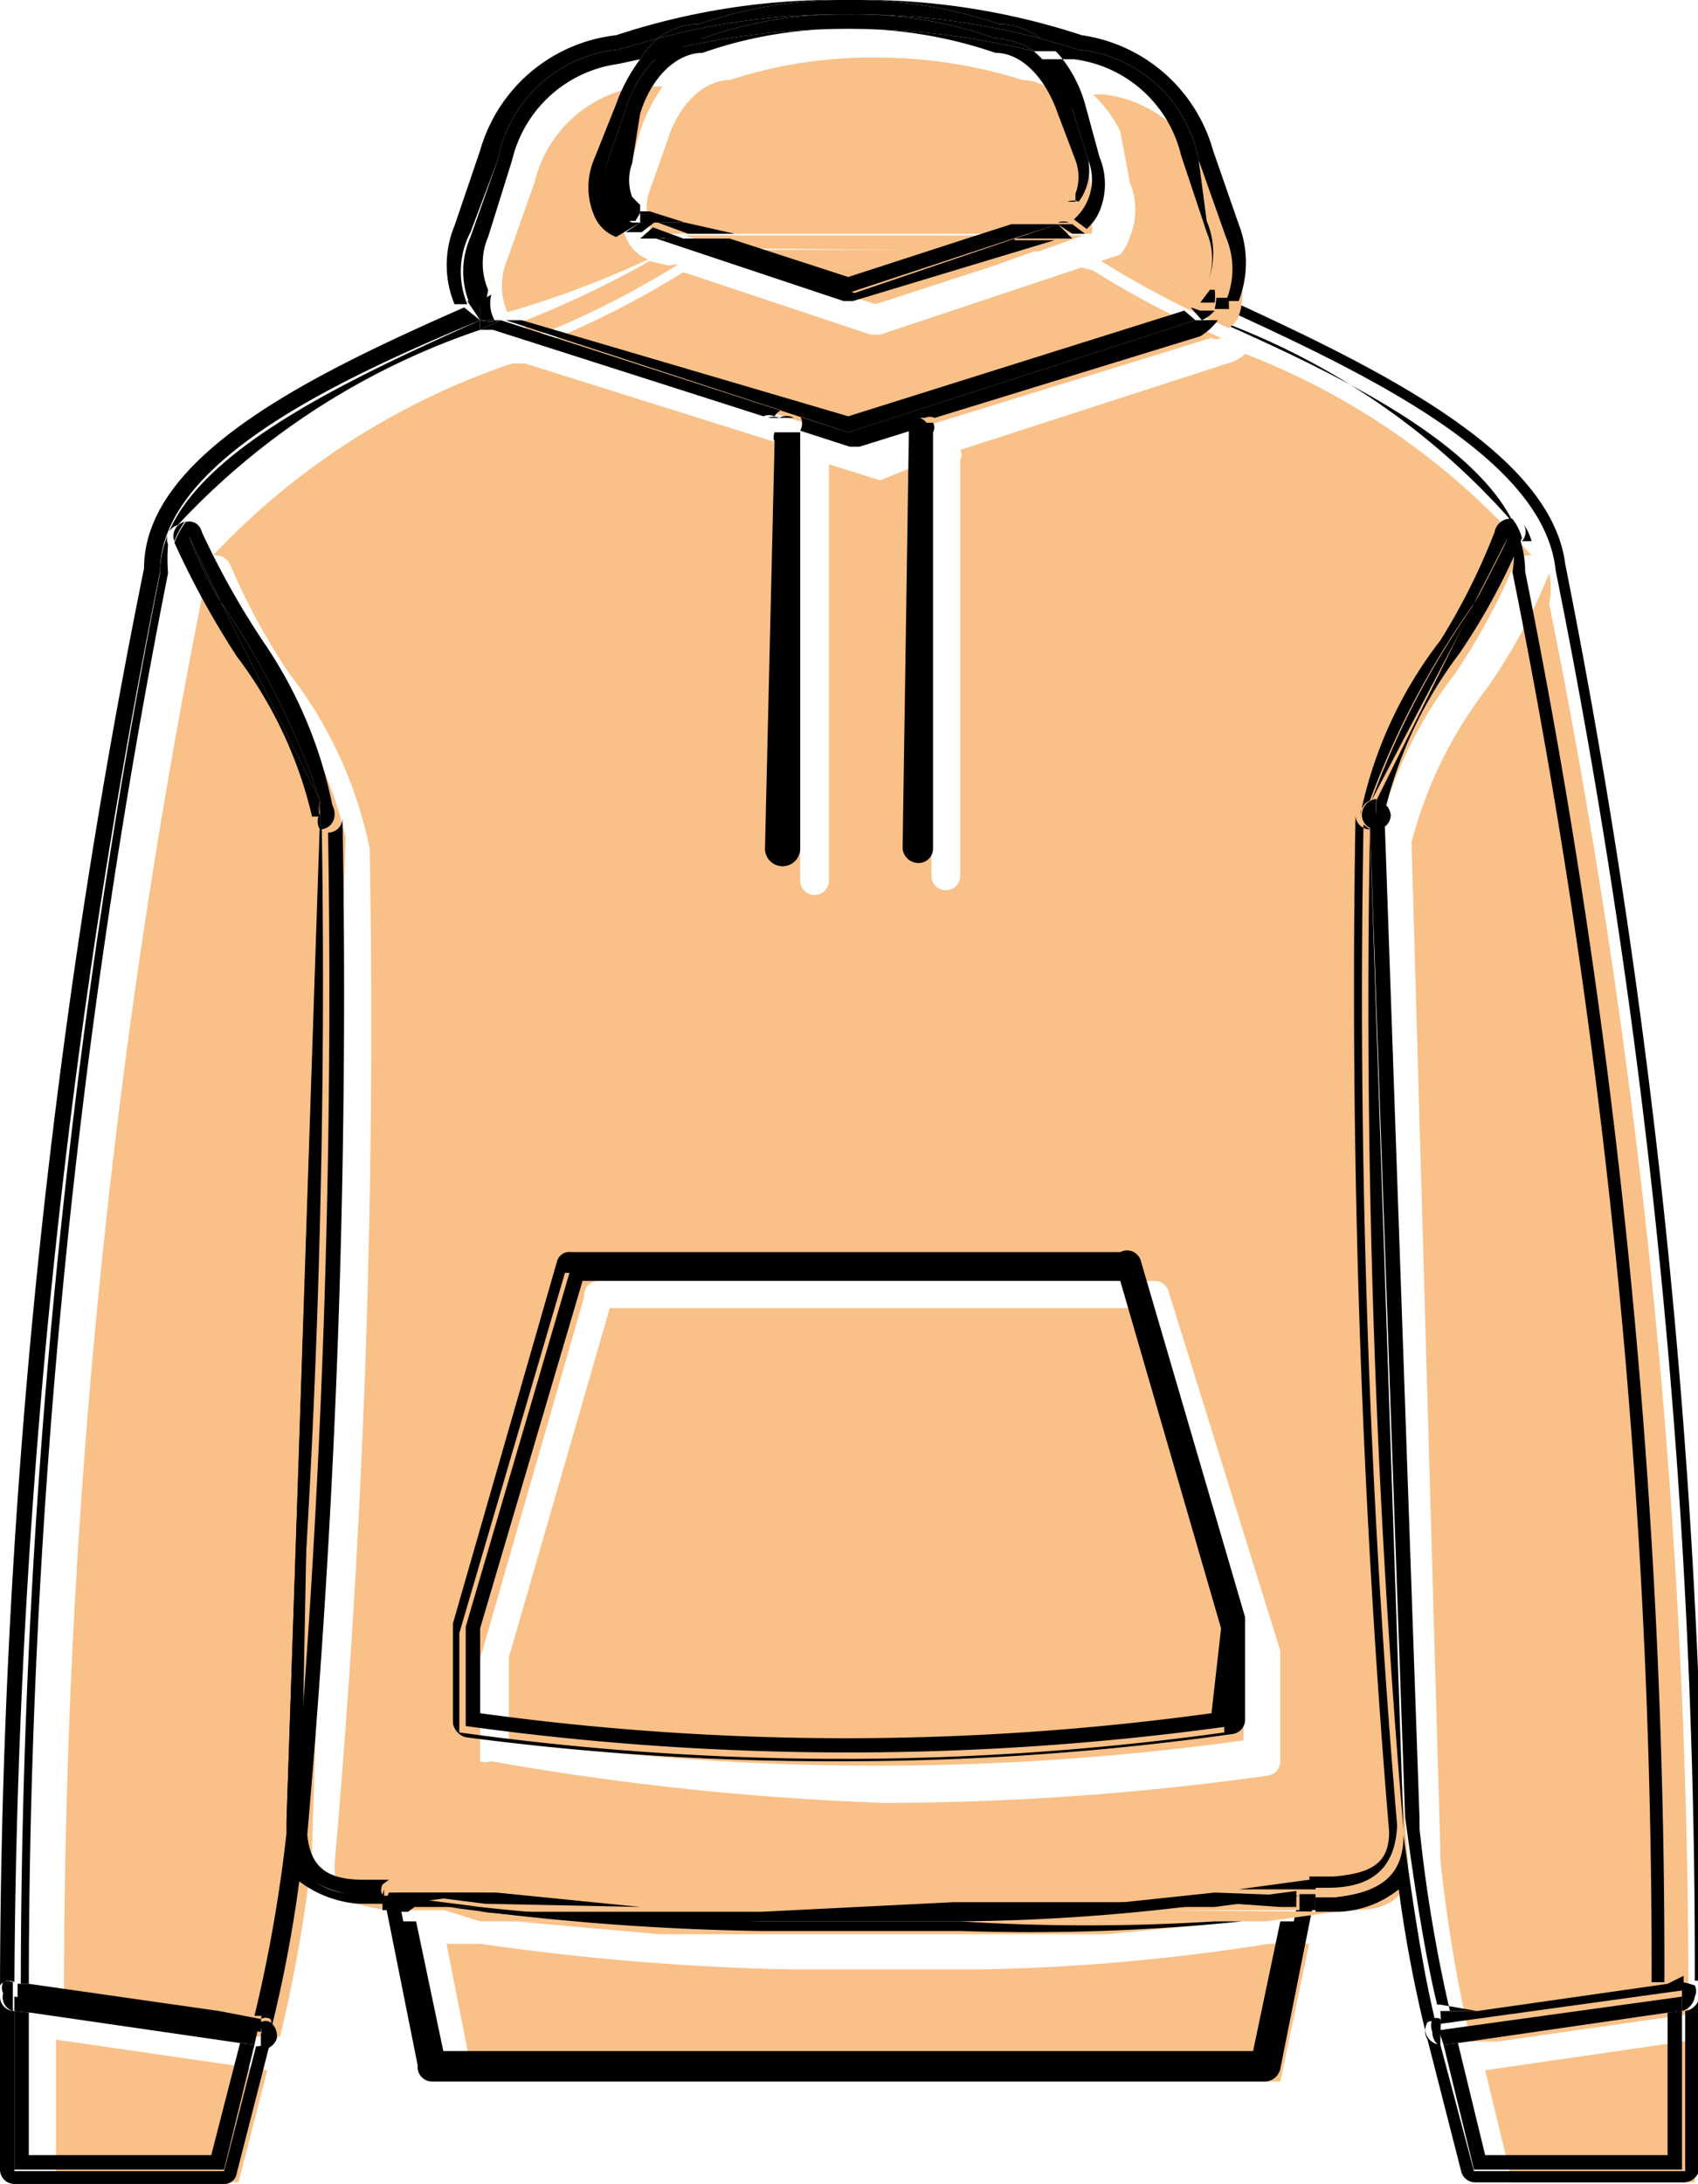 <svg xmlns="http://www.w3.org/2000/svg" viewBox="0 0 10.61 13.64"><defs><style>.cls-1{fill:#f9c087;}</style></defs><title>Asset 10</title><g id="Layer_2" data-name="Layer 2"><g id="_1" data-name=" 1"><path class="cls-1" d="M6.13,12.3H4.93A15.85,15.85,0,0,1,3,12.14l-.21,0,.17.86H8l.18-.86-.25,0A12.92,12.92,0,0,1,6.13,12.3Z"/><path d="M7.91,12.9H2.7l-.2-1-.09,0,.2,1A.09.09,0,0,0,2.7,13H7.91A.1.1,0,0,0,8,12.92l.2-1-.1,0Z"/><path d="M7.83,12.81H2.77L2.6,12H2.5l.2,1H7.91l.19-1H8Z"/><path class="cls-1" d="M1.26,3.56a1.16,1.16,0,0,0,0,.18h0a44.78,44.78,0,0,0-.86,8.81l1.18.17.17,0a9.16,9.16,0,0,0,.2-1.14v-.06l.21-6.29a2.69,2.69,0,0,0-.47-1A5.37,5.37,0,0,1,1.26,3.56Z"/><path class="cls-1" d="M8.82,5.26,9,11.55v.06a9.31,9.31,0,0,0,.19,1.14l.17,0,1.19-.17a44.06,44.06,0,0,0-.87-8.81h0a.46.46,0,0,0,0-.19,3.5,3.5,0,0,1-.39.72A2.69,2.69,0,0,0,8.82,5.26Z"/><path class="cls-1" d="M6,2.81a.06.06,0,0,1,0,.06v2.6a.09.09,0,1,1-.18,0V2.87h0L5.5,3h0l-.32-.1h0v2.6a.09.09,0,1,1-.18,0V2.87a.08.08,0,0,1,0-.06L3.28,2.27l-.08,0a4.58,4.58,0,0,0-1.87,1.2.1.1,0,0,1,.11.06,4,4,0,0,0,.37.68,2.64,2.64,0,0,1,.5,1.09,60,60,0,0,1-.22,6.35c0,.19.11.26.35.28l.16,0,0,0H8.3l0,0,.15,0c.25,0,.34-.09.35-.28a63.11,63.11,0,0,1-.21-6.35,2.64,2.64,0,0,1,.5-1.09,4,4,0,0,0,.37-.68.1.1,0,0,1,.11-.06A4.52,4.52,0,0,0,7.78,2.21a.24.24,0,0,1-.11.06Zm2,7.52V11a.09.09,0,0,1-.08.09,17.38,17.38,0,0,1-2.4.17A17.61,17.61,0,0,1,3.07,11,.11.11,0,0,1,3,11v-.64l.65-2.26A.09.09,0,0,1,3.74,8H7.21a.09.09,0,0,1,.09.06L8,10.31Z"/><path class="cls-1" d="M4.93,12.11h1.2q.42,0,.78,0H4.12Q4.51,12.11,4.93,12.11Z"/><path class="cls-1" d="M2.65,11.89l0,0L3,12l.22,0H7.76l.15,0,.44-.06,0,0Z"/><path class="cls-1" d="M4.12,12.08H6.91L7.76,12H3.22Z"/><path d="M8.92,12.63a.05.05,0,0,1,.05,0c-.08-.33-.14-.73-.2-1.17,0,.26-.15.36-.43.39H8.22l0,.09h.15a.64.64,0,0,0,.37-.14,8.32,8.32,0,0,0,.18.94A.11.11,0,0,1,8.92,12.63Z"/><path d="M.09,12.38A45.58,45.58,0,0,1,1,3.57C1,2.9,2.06,2.39,3,2L2.9,1.92c-.93.41-2,.92-2,1.63A45.07,45.07,0,0,0,0,12.47a.08.08,0,0,1,0-.07A.07.07,0,0,1,.09,12.38Z"/><path d="M7.72,1.89h0a.43.43,0,0,0,0,.07c.87.4,1.93.92,2,1.6a44.06,44.06,0,0,1,.87,8.81s.05,0,.06,0a.08.08,0,0,1,0,.07,45.07,45.07,0,0,0-.87-8.92C9.69,2.83,8.63,2.31,7.72,1.89Z"/><path d="M2.39,11.83H2.26c-.28,0-.41-.13-.43-.39a9.73,9.73,0,0,1-.2,1.17.06.06,0,0,1,.06,0,.11.11,0,0,1,0,.08,8.32,8.32,0,0,0,.18-.94.7.7,0,0,0,.37.14h.16l0-.09Z"/><path d="M4.76,12A14.82,14.82,0,0,1,3,11.91H2.59v0l.21,0a16,16,0,0,0,1.95.15H6A13.05,13.05,0,0,0,7.76,12L8,12v0H7.59A12.66,12.66,0,0,1,6,12Z"/><path d="M8.22,11.83h-.1l0,.1.1,0,0-.09Z"/><path d="M2.49,11.84h-.1l0,.09.09,0Z"/><path d="M2.59,11.91H3l-.55-.07v.1h.1Z"/><path d="M8,11.91v0h.1l0-.1-.53.07Z"/><path d="M2,5.18A.09.09,0,0,1,2,5.09H2l-.21,6.3v.06a9.16,9.16,0,0,1-.2,1.14l-.17,0,.26,0h0a9.73,9.73,0,0,0,.2-1.17v0Z"/><path d="M2,5.18l-.21,6.2v0a60.62,60.62,0,0,0,.22-6.25Z"/><path d="M2.43,11.74l-.16,0c-.24,0-.33-.09-.35-.28a60,60,0,0,0,.22-6.35.09.09,0,0,1-.09.09h0a60.62,60.62,0,0,1-.22,6.25c0,.26.15.36.43.39h.13a.08.08,0,0,1,0-.07Z"/><path d="M8.56,5.18h0a60.92,60.92,0,0,0,.21,6.25s0,0,0,0Z"/><path d="M9.23,12.56l-.17,0a9.31,9.31,0,0,1-.19-1.14v-.06l-.22-6.3h0a.09.09,0,0,1-.09.09l.22,6.2s0,0,0,0c.06.44.12.84.2,1.17H9Z"/><path d="M.18,12.39a45.58,45.58,0,0,1,.87-8.81h0a1.16,1.16,0,0,1,0-.18h0a.09.09,0,0,1,.06-.12h0A4.58,4.58,0,0,1,3,2.06.27.27,0,0,1,3,2c-.89.4-2,.91-2,1.58a45.58,45.58,0,0,0-.87,8.81s0,0,0,0Z"/><path d="M7.61,2A4.52,4.52,0,0,1,9.45,3.26h0a.09.09,0,0,1,0,.12h0a.46.46,0,0,1,0,.19h0a44.06,44.06,0,0,1,.87,8.81h.08s0,0,0,0a44.06,44.06,0,0,0-.87-8.81c0-.68-1.09-1.2-2-1.6Z"/><path d="M8.56,5.18a.09.09,0,0,1-.09-.09,63.11,63.11,0,0,0,.21,6.35c0,.19-.1.26-.35.28l-.15,0,0,0a.14.14,0,0,1,0,.07h.12c.28,0,.42-.13.43-.39a60.92,60.92,0,0,1-.21-6.25Z"/><path d="M4.76,11.94q-.42,0-.81,0H3A14.82,14.82,0,0,0,4.76,12H6a12.66,12.66,0,0,0,1.63-.12H6.74c-.25,0-.5,0-.78,0Z"/><path d="M3.05,11.82l-.22,0-.4,0,0,0a.08.08,0,0,0,0,.07h.1v0Z"/><path d="M8.18,11.74l-.44.06-.15,0h.53v0h.1a.14.14,0,0,0,0-.07Z"/><path d="M7.59,11.82l-.85.09h.85l.53-.07v0Z"/><path d="M4,11.91l-.9-.09H2.48v0l.55.07Z"/><path class="cls-1" d="M7.06,1.14a.44.44,0,0,1,0,.34A.31.31,0,0,1,7,1.59,7.61,7.61,0,0,0,7.73,2a.42.42,0,0,0,0-.33l-.16-.48a.79.79,0,0,0-.67-.6h0l-.07,0A.82.82,0,0,1,7,.82Z"/><path class="cls-1" d="M4.05,1.62a.24.24,0,0,1-.14-.14.44.44,0,0,1,0-.34L4,.82A1.06,1.06,0,0,1,4.14.54l-.07,0H4a.79.79,0,0,0-.66.6l-.17.48a.42.42,0,0,0,0,.33s0,0,0,0h0A6.11,6.11,0,0,0,4.05,1.62Z"/><path class="cls-1" d="M7.57,2.11a4.59,4.59,0,0,1-.81-.44L5.5,2.09H5.44L4.27,1.7a5.7,5.7,0,0,1-.84.43l2,.64Z"/><path class="cls-1" d="M4.06,1.63h0a6.11,6.11,0,0,1-.8.38h0a.22.22,0,0,0,.06.07,7.76,7.76,0,0,0,.86-.42Z"/><path class="cls-1" d="M6.88,1.63h0a6.13,6.13,0,0,0,.8.42L7.73,2h0A7.61,7.61,0,0,1,7,1.59Z"/><path class="cls-1" d="M6.76,1.67a4.59,4.59,0,0,0,.81.44l0,0a.06.06,0,0,0,.06,0,6.13,6.13,0,0,1-.8-.42Z"/><path class="cls-1" d="M4.16,1.66a7.76,7.76,0,0,1-.86.42h0l.1,0a5.7,5.7,0,0,0,.84-.43Z"/><path d="M6.5.24l.24.07A.85.85,0,0,1,7.49,1l.17.48a.51.51,0,0,1,0,.4l.08,0a.66.66,0,0,0,0-.48L7.58.94A1,1,0,0,0,6.76.22,4.41,4.41,0,0,0,5.3,0a2.78,2.78,0,0,1,.94.15A.43.43,0,0,1,6.5.24Z"/><path d="M2.94,1.45,3.11,1A.85.85,0,0,1,3.86.31L4.11.24A.43.43,0,0,1,4.37.15,2.76,2.76,0,0,1,5.3,0,4.38,4.38,0,0,0,3.85.22,1,1,0,0,0,3,.94l-.16.47a.64.64,0,0,0,0,.49l0,0,.08,0A.53.53,0,0,1,2.94,1.45Z"/><path d="M7.47,2h0L5.3,2.7,3.13,2h0L3,2.06l.08,0,1.69.54a.09.09,0,0,1,.07,0A.09.09,0,0,1,5,2.69l.31.1h.06l.32-.1a.08.08,0,0,1,.09-.08.07.07,0,0,1,.06,0L7.5,2.1A.39.39,0,0,0,7.61,2L7.52,2h0a.05.05,0,0,1,0,0Z"/><path d="M7.59,1.93l.09,0a.43.43,0,0,1,0-.07h0l-.08,0A.35.35,0,0,1,7.59,1.93Z"/><path d="M3,2,3,1.88l-.08,0L3,2Z"/><path d="M3,2.06,3.13,2A.24.24,0,0,1,3,2L3,2A.27.27,0,0,0,3,2.06Z"/><path d="M7.51,2h0l.09,0L7.68,2l-.09,0A.24.24,0,0,1,7.51,2Z"/><path d="M3.05,1.81a.42.42,0,0,1,0-.33L3.2,1A.79.79,0,0,1,3.86.4h0L4,.37A.57.57,0,0,1,4.11.24L3.86.31A.85.85,0,0,0,3.11,1l-.17.48a.53.53,0,0,0,0,.43l.09,0S3.05,1.82,3.05,1.81Z"/><path d="M6.64.37l.07,0h0a.79.79,0,0,1,.67.6l.16.48a.42.42,0,0,1,0,.33l0,0,0,0a.51.51,0,0,0,0-.4L7.49,1A.85.85,0,0,0,6.74.31L6.5.24A.57.57,0,0,1,6.64.37Z"/><path d="M5.3,2.6,3.26,2l-.1,0h0L5.3,2.7,7.47,2h0a.05.05,0,0,0,0,0L7.4,1.94Z"/><path d="M3.07,1.84,3,1.88,3,2l.09,0A.22.22,0,0,1,3.07,1.84Z"/><path d="M7.56,1.81h0l-.06.08.09,0a.35.35,0,0,0,0-.08l0,0Z"/><path d="M7.44,1.92l0,0L7.51,2a.24.24,0,0,0,.08-.06l-.09,0Z"/><path d="M3.13,2h0l.1,0-.1,0h0L3,2A.24.24,0,0,0,3.13,2Z"/><polygon class="cls-1" points="0.35 13.63 1.49 13.63 1.67 12.93 0.36 12.74 0.35 12.74 0.35 13.63"/><polygon class="cls-1" points="1.67 12.93 0.36 12.74 1.67 12.93 1.67 12.93"/><path d="M1.6,12.78h0l-.2.78H.09v-1h0A.09.09,0,0,1,0,12.47v1.08a.09.09,0,0,0,.09.09h1.3a.08.08,0,0,0,.09-.07l.22-.86h0A.1.1,0,0,1,1.6,12.78Z"/><polygon points="0.18 12.39 1.37 12.56 0.18 12.39 0.18 12.39"/><path d="M1.69,12.63a.06.06,0,0,0-.06,0,.19.19,0,0,1,0,.08l0,.09h0a.1.1,0,0,0,.1-.07h0A.11.11,0,0,0,1.69,12.63Z"/><path d="M.08,12.56h0v-.18a.07.07,0,0,0-.06,0,.08.08,0,0,0,0,.07A.09.09,0,0,0,.08,12.56Z"/><path d="M1.37,12.56.18,12.39H.11s0,0,0,0v.09l1.52.21a.19.19,0,0,0,0-.08h0Z"/><polygon points="1.32 13.46 0.18 13.46 0.18 12.57 0.19 12.57 0.09 12.56 0.09 13.55 1.4 13.55 1.59 12.77 1.5 12.76 1.32 13.46"/><polygon points="0.09 12.56 0.19 12.57 1.5 12.76 1.5 12.76 1.59 12.77 1.61 12.68 0.09 12.47 0.09 12.56"/><path d="M1.26,3.32a.08.08,0,0,0-.1-.06.54.54,0,0,0-.07.13,5.37,5.37,0,0,0,.39.71,2.66,2.66,0,0,1,.47,1H2A.16.16,0,0,1,2,5L1.38,3.76a2.51,2.51,0,0,1-.2-.41l.2.41A5,5,0,0,1,2,5h0a.1.1,0,0,1,.09.1A2.77,2.77,0,0,0,1.64,4,5.06,5.06,0,0,1,1.26,3.32Z"/><path d="M2,5A.16.16,0,0,0,2,5.08H2A.09.09,0,0,0,2,5.18V5.09Z"/><path d="M2,5.18h0v0Z"/><path d="M2.05,5H2s0,.06,0,.09v.09h0a.09.09,0,0,0,.09-.09A.1.1,0,0,0,2.05,5Z"/><path d="M1.15,3.26a.09.09,0,0,0-.06.12h0a.54.54,0,0,1,.07-.13Z"/><path d="M1.38,3.76l-.2-.41A2.51,2.51,0,0,0,1.38,3.76Z"/><path d="M1.38,3.76,2,5H2A5,5,0,0,0,1.38,3.76Z"/><path d="M2,5H2l0,.09S2,5,2,5Z"/><polygon class="cls-1" points="10.59 13.63 10.59 12.74 9.28 12.93 9.45 13.63 10.59 13.63"/><polygon class="cls-1" points="10.59 12.74 9.28 12.93 9.28 12.93 10.59 12.74 10.59 12.74"/><path d="M10.53,12.56h0v1H9.21L9,12.77H9a.1.1,0,0,1-.09-.07h0l.22.86a.09.09,0,0,0,.09.07h1.3a.1.1,0,0,0,.1-.09V12.47A.11.11,0,0,1,10.53,12.56Z"/><polygon points="10.42 12.39 10.42 12.39 9.23 12.56 10.42 12.39"/><path d="M10.51,12.38v.18h0a.11.11,0,0,0,.08-.09.08.08,0,0,0,0-.07S10.53,12.38,10.51,12.38Z"/><path d="M9,12.78H9l0-.09a.31.31,0,0,0,0-.08.05.05,0,0,0-.05,0,.11.11,0,0,0,0,.08h0A.1.1,0,0,0,9,12.78Z"/><path d="M10.42,12.39h0l-1.19.17-.25,0H9a.31.31,0,0,1,0,.08l1.52-.21v-.09s0,0,0,0Z"/><polygon points="10.42 13.46 9.28 13.46 9.11 12.76 9.02 12.77 9.21 13.55 10.51 13.55 10.51 12.56 10.42 12.57 10.42 13.46"/><polygon points="9.02 12.77 9.11 12.76 9.11 12.76 10.42 12.57 10.42 12.57 10.51 12.56 10.51 12.47 8.99 12.68 9.02 12.77"/><path d="M9.34,3.32A4,4,0,0,1,9,4a2.64,2.64,0,0,0-.5,1.09A.1.1,0,0,1,8.56,5h0a5.28,5.28,0,0,1,.65-1.23l.21-.41a2.67,2.67,0,0,1-.21.41L8.6,5a.1.1,0,0,1,.05.08h0a2.66,2.66,0,0,1,.47-1,4.06,4.06,0,0,0,.39-.72.34.34,0,0,0-.06-.12A.1.1,0,0,0,9.34,3.32Z"/><path d="M8.6,5l0,.09a.38.38,0,0,1,0-.1h0a.1.1,0,0,0-.09.1.09.09,0,0,0,.09.09h0v0a.09.09,0,0,0,.09-.09h0A.1.1,0,0,0,8.6,5Z"/><path d="M9.51,3.38a.09.09,0,0,0,0-.12h0a.34.34,0,0,1,.06.12Z"/><path d="M8.56,5.18h0v0Z"/><path d="M9.22,3.76A5.28,5.28,0,0,0,8.57,5h0Z"/><path d="M9.22,3.76a2.67,2.67,0,0,0,.21-.41Z"/><path d="M8.6,5h0a.38.38,0,0,0,0,.1Z"/><path d="M4.78,5.3A.09.09,0,0,0,5,5.3V2.7H5l-.16,0a.08.08,0,0,0,0,.06Zm.09-2.6v0Z"/><path d="M4.87,2.61a.09.09,0,0,0-.07,0l.16,0A.09.09,0,0,0,4.87,2.61Z"/><path d="M5.64,5.3a.1.1,0,0,0,.1.09.09.09,0,0,0,.09-.09V2.7a.06.06,0,0,0,0-.06l-.15,0h0Zm.1-2.6v0Z"/><path d="M5.74,2.61a.08.08,0,0,0-.09.08l.15,0A.07.07,0,0,0,5.74,2.61Z"/><path class="cls-1" d="M3.81,8.17l-.63,2.18v.52a16.8,16.8,0,0,0,4.59,0v-.52L7.14,8.17Z"/><path d="M7,7.82H3.57a.08.08,0,0,0-.09.06l-.65,2.26s0,0,0,0v.62a.11.11,0,0,0,.08.09A17.61,17.61,0,0,0,5.3,11a17.49,17.49,0,0,0,2.4-.17.09.09,0,0,0,.08-.09v-.64L7.13,7.88A.09.09,0,0,0,7,7.82Zm.65,3a17.39,17.39,0,0,1-4.78,0v-.62l.66-2.25H7l.65,2.25Z"/><path d="M3.57,7.91l-.66,2.25v.62a17.39,17.39,0,0,0,4.78,0v-.62L7,7.91Zm4,2.79A16.8,16.8,0,0,1,3,10.7v-.53L3.64,8H7l.63,2.17Z"/><path class="cls-1" d="M4.56.5c-.16,0-.32.15-.39.38l-.11.31a.3.3,0,0,0,0,.21s0,.05,0,.06l.11,0,0,0H6.82a.1.1,0,0,0,0-.06.3.3,0,0,0,0-.21L6.78.88C6.7.65,6.55.5,6.39.5h0A3,3,0,0,0,5.47.36a2.84,2.84,0,0,0-.88.13Z"/><polygon class="cls-1" points="5.47 1.9 6.21 1.66 4.73 1.66 5.47 1.9"/><path class="cls-1" d="M6.49,1.57l.28-.1H4.28l0,0,.23.08Z"/><polygon class="cls-1" points="6.21 1.66 6.49 1.56 4.46 1.56 4.73 1.66 6.21 1.66"/><path d="M3.71,1a.45.45,0,0,0,0,.34.24.24,0,0,0,.14.14L4,1.39l-.05,0A.31.31,0,0,1,3.8,1L3.91.68A.74.74,0,0,1,4.15.32L4,.37a1.06,1.06,0,0,0-.15.28Z"/><path d="M6.7.68,6.8,1a.33.33,0,0,1-.09.37l.08.06a.31.31,0,0,0,.08-.11.44.44,0,0,0,0-.34L6.78.65A.82.82,0,0,0,6.64.37l-.18,0A.81.81,0,0,1,6.7.68Z"/><path d="M6.34,1.49l-1,.34-1-.34H4.15a.1.1,0,0,0-.05,0l1.17.39h.06L6.59,1.5H6.34Z"/><path d="M6.61,1.4l.09.06h0l.08,0-.08-.06h0Zm.07,0Z"/><path d="M4,1.39l-.09.06h0l.1,0,.09-.07Z"/><path d="M4.27,1.49l-.19-.07L4,1.49l.11,0a.1.1,0,0,1,.05,0Z"/><path d="M6.61,1.4l-.27.09h.25l.11,0Z"/><path d="M4.11.24A4.42,4.42,0,0,1,5.3.09,4.57,4.57,0,0,1,6.5.24.43.43,0,0,0,6.24.15,2.78,2.78,0,0,0,5.3,0a2.76,2.76,0,0,0-.93.15A.43.43,0,0,0,4.11.24Z"/><path d="M6.46.32l.18,0A.57.57,0,0,0,6.5.24,4.57,4.57,0,0,0,5.3.09a2.6,2.6,0,0,1,.92.15A.46.46,0,0,1,6.46.32Z"/><path d="M4,.37l.18,0A.41.41,0,0,1,4.39.24,2.58,2.58,0,0,1,5.3.09,4.42,4.42,0,0,0,4.11.24.57.57,0,0,0,4,.37Z"/><path d="M6.22.33c.16,0,.31.15.39.38L6.72,1a.3.3,0,0,1,0,.21s0,.05,0,.05l-.05,0h0a.09.09,0,0,1,.07,0l0,0A.33.33,0,0,0,6.8,1L6.7.68A.81.81,0,0,0,6.46.32,4.9,4.9,0,0,0,5.3.18a2.76,2.76,0,0,1,.89.14Z"/><path d="M3.91.68,3.8,1a.31.31,0,0,0,.12.38l.05,0L4,1.33h0L4,1.28s0,0-.05-.05a.3.3,0,0,1,0-.21L4,.71c.07-.23.23-.38.39-.38h0A2.66,2.66,0,0,1,5.3.18,4.81,4.81,0,0,0,4.15.32.74.74,0,0,0,3.91.68Z"/><polygon points="5.3 1.73 4.56 1.49 4.27 1.49 5.3 1.83 6.33 1.49 6.04 1.49 5.3 1.73"/><path d="M4.11,1.39h.17l-.22-.07H4L4,1.39l.11,0Z"/><path d="M6.61,1.39h0l.07,0h0l0,0a.09.09,0,0,0-.07,0h0l-.28.09Z"/><path d="M4.28,1.39H4.11l0,0,.19.07h.29Z"/><polygon points="6.32 1.4 6.04 1.49 6.33 1.49 6.61 1.4 6.61 1.4 6.32 1.4"/><path d="M4.15.32A4.81,4.81,0,0,1,5.3.18,4.9,4.9,0,0,1,6.46.32.46.46,0,0,0,6.22.24,2.6,2.6,0,0,0,5.3.09a2.58,2.58,0,0,0-.91.15A.41.41,0,0,0,4.15.32Z"/></g></g></svg>